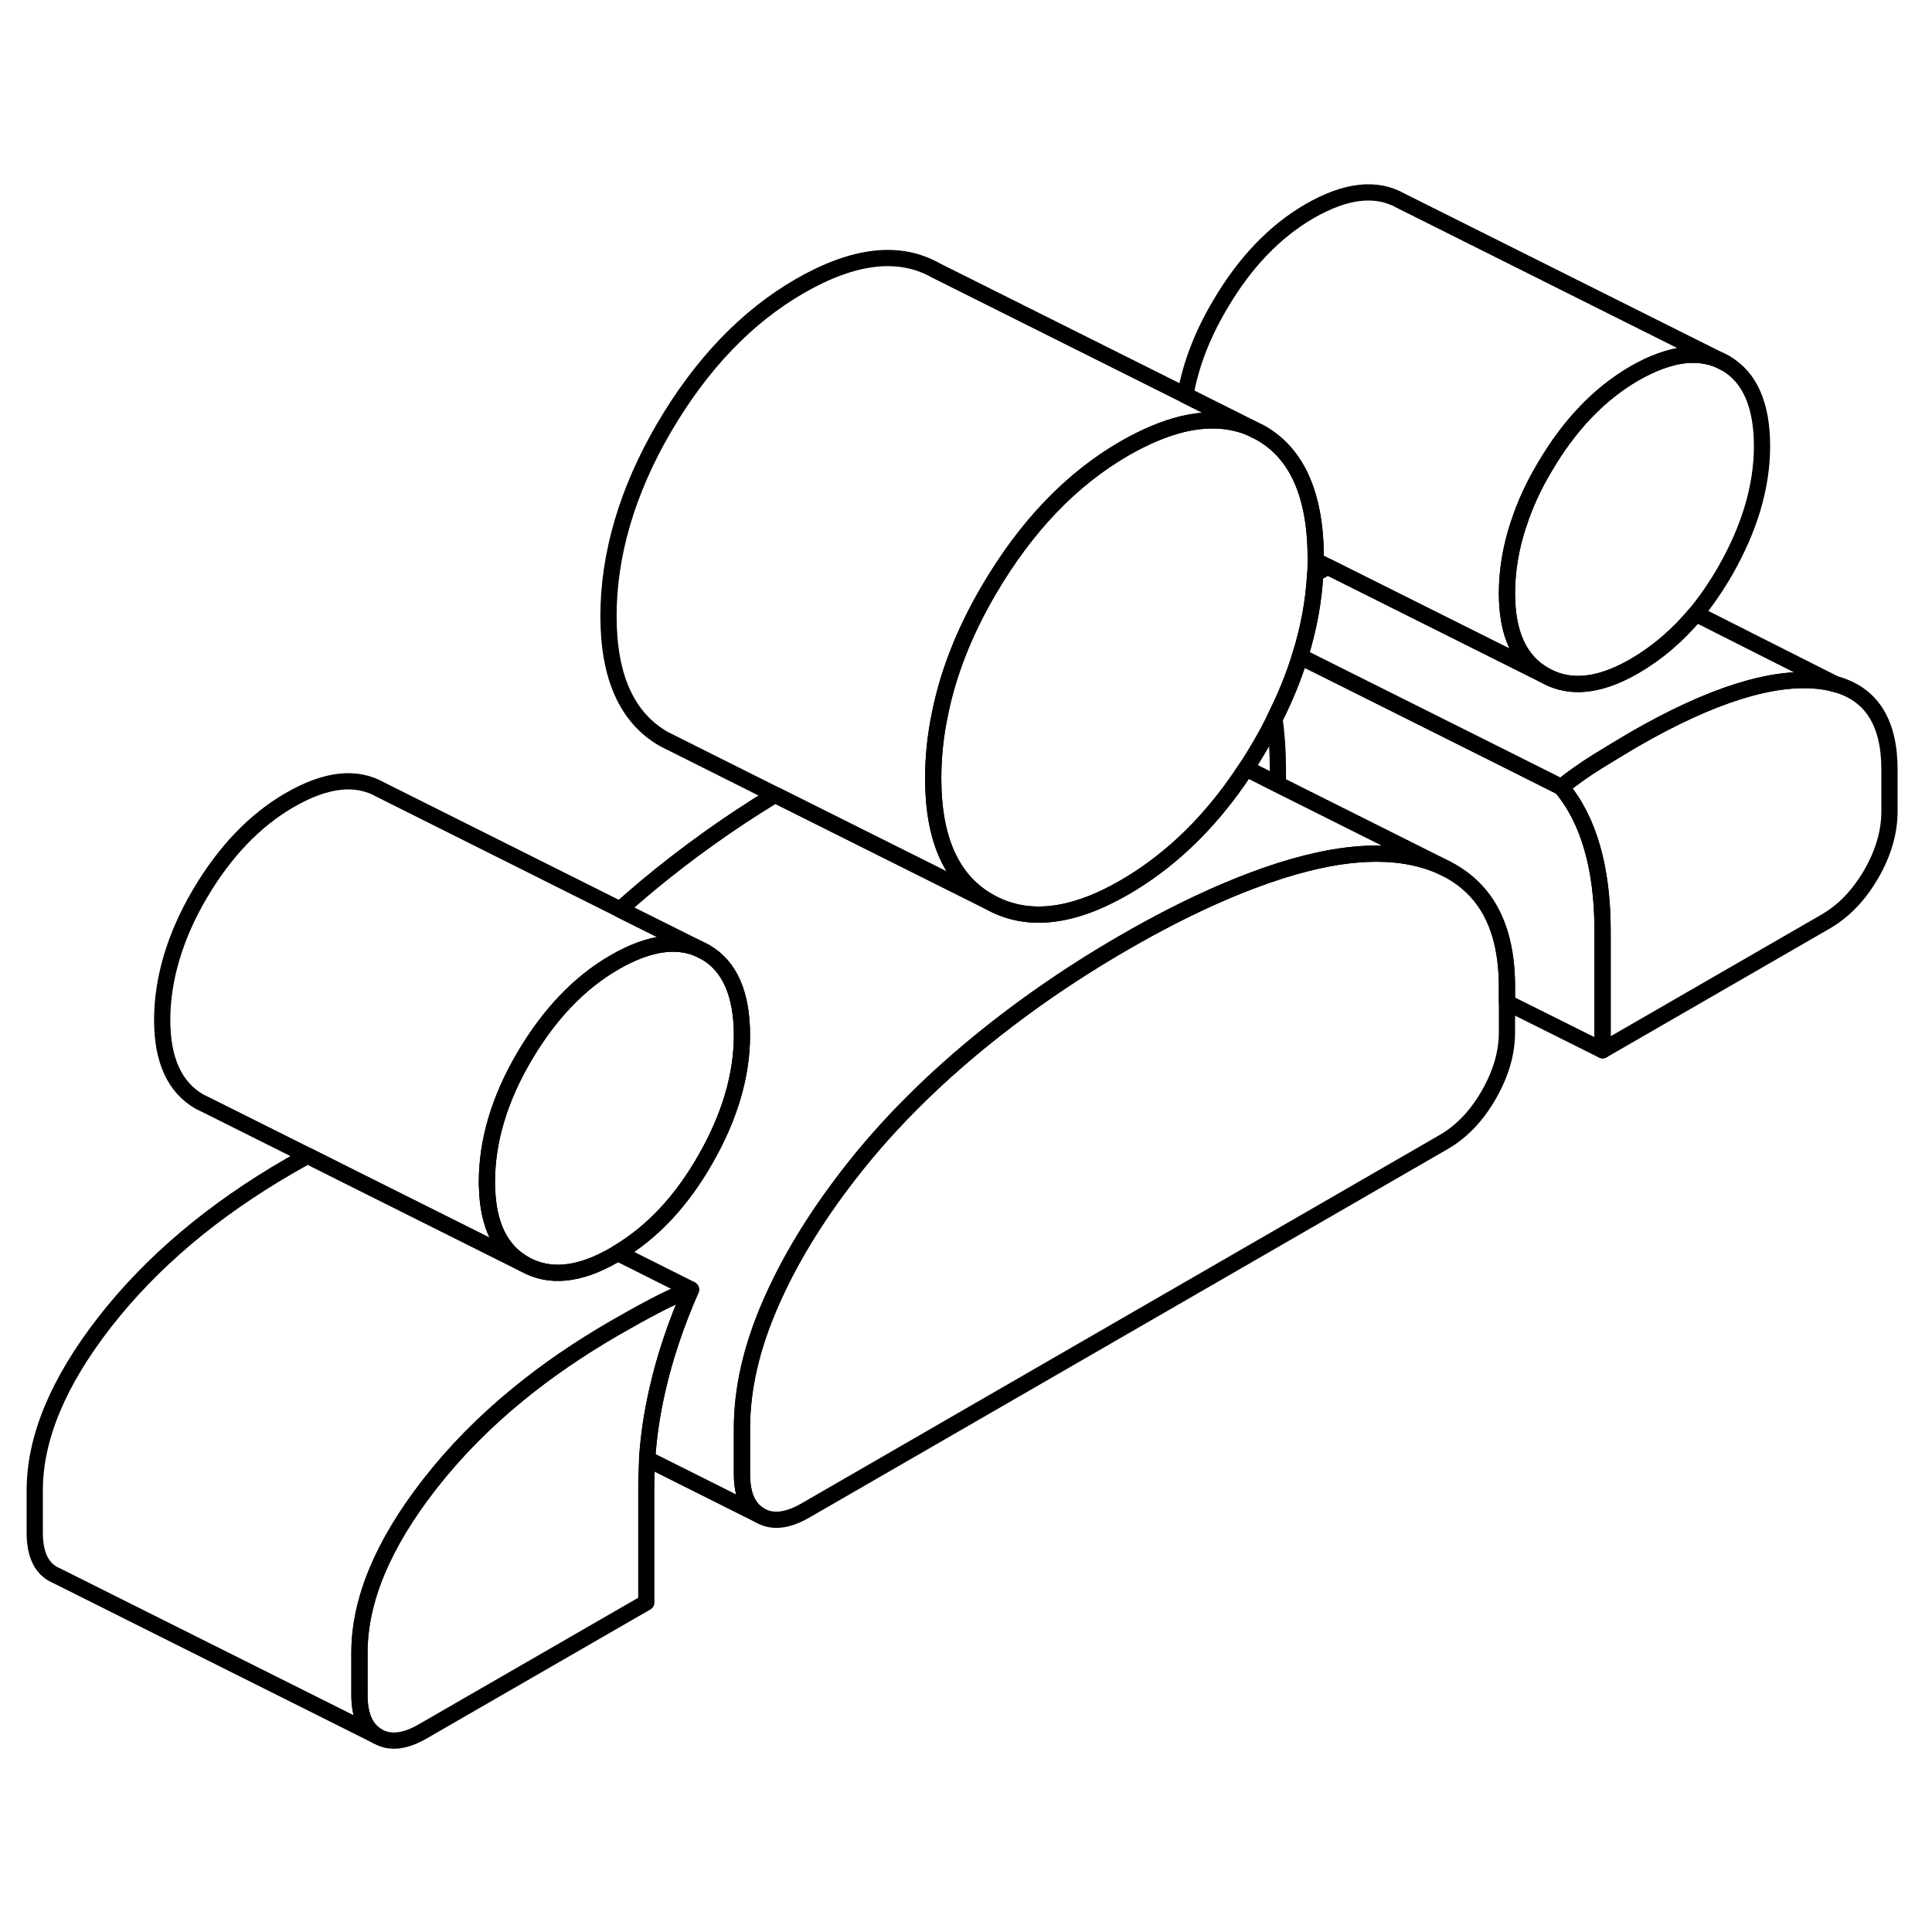 <svg width="24" height="24" viewBox="0 0 119 101" fill="none" xmlns="http://www.w3.org/2000/svg" stroke-width="1px" stroke-linecap="round" stroke-linejoin="round">
    <path d="M113.03 33.131C112.73 33.041 112.41 32.981 112.06 32.941C109.18 32.621 105.39 33.811 100.67 36.531C99.89 36.991 99.12 37.451 98.37 37.921C97.61 38.391 96.88 38.911 96.16 39.481C97.01 40.491 97.65 41.741 98.07 43.221C98.5 44.701 98.71 46.421 98.71 48.371V55.691L112.45 47.761C113.57 47.111 114.5 46.141 115.25 44.851C116 43.551 116.38 42.261 116.38 40.981V38.391C116.38 35.491 115.26 33.731 113.03 33.131Z" stroke="currentColor" stroke-linejoin="round"/>
    <path d="M108.53 18.481C108.53 20.961 107.77 23.521 106.27 26.151C105.71 27.121 105.1 28.011 104.45 28.801C103.33 30.141 102.07 31.221 100.67 32.031C98.94 33.031 97.41 33.351 96.08 32.981C95.75 32.891 95.43 32.751 95.13 32.581C93.59 31.711 92.82 30.031 92.82 27.551C92.82 26.141 93.06 24.721 93.53 23.291C93.53 23.281 93.54 23.281 93.54 23.281C93.91 22.121 94.44 20.961 95.13 19.801C96.66 17.181 98.51 15.251 100.67 14.001C102.9 12.721 104.76 12.511 106.27 13.361C107.77 14.221 108.53 15.931 108.53 18.481Z" stroke="currentColor" stroke-linejoin="round"/>
    <path d="M45.7 54.761C45.7 57.231 44.95 59.791 43.44 62.421C41.98 64.981 40.19 66.891 38.05 68.171C37.98 68.221 37.91 68.261 37.84 68.301C35.68 69.551 33.84 69.731 32.3 68.861C30.83 68.021 30.06 66.451 30 64.151C29.99 64.041 29.99 63.931 29.99 63.821C29.99 61.271 30.76 58.691 32.3 56.071C33.84 53.461 35.68 51.531 37.84 50.281C40.07 48.991 41.93 48.781 43.44 49.641C44.95 50.501 45.7 52.201 45.7 54.761Z" stroke="currentColor" stroke-linejoin="round"/>
    <path d="M43.44 49.641C41.93 48.781 40.07 48.991 37.84 50.281C35.68 51.531 33.84 53.461 32.3 56.071C30.76 58.691 29.99 61.271 29.99 63.821C29.99 63.931 29.99 64.041 30 64.151C30.06 66.451 30.83 68.021 32.3 68.861L21.4 63.411L18.95 62.181L12.79 59.101L12.3 58.861C10.76 57.981 9.99 56.301 9.99 53.821C9.99 51.341 10.76 48.691 12.3 46.071C13.84 43.461 15.68 41.531 17.84 40.281C20.07 38.991 21.93 38.781 23.44 39.641L38.19 47.021L43.44 49.641Z" stroke="currentColor" stroke-linejoin="round"/>
    <path d="M92.82 51.771V54.591C92.82 55.861 92.44 57.151 91.69 58.451C90.94 59.751 90.01 60.721 88.89 61.361L49.62 84.031C48.51 84.671 47.58 84.781 46.83 84.351C46.07 83.921 45.7 83.071 45.7 81.791V78.981C45.7 76.571 46.27 74.051 47.42 71.391C48.56 68.741 50.18 66.061 52.28 63.351C53.6 61.641 55.09 59.981 56.74 58.381C57.7 57.441 58.72 56.531 59.79 55.631C62.7 53.201 65.86 51.001 69.26 49.041C70.26 48.461 71.24 47.931 72.19 47.441C74.5 46.261 76.67 45.341 78.71 44.681C78.75 44.671 78.79 44.651 78.83 44.641C79.9 44.301 80.92 44.041 81.88 43.861C83.53 43.561 85.02 43.501 86.34 43.681C87.39 43.831 88.31 44.111 89.11 44.521C89.91 44.931 90.59 45.471 91.15 46.141C92.26 47.491 92.82 49.371 92.82 51.771Z" stroke="currentColor" stroke-linejoin="round"/>
    <path d="M89.11 44.521C88.31 44.111 87.39 43.831 86.34 43.681C85.02 43.501 83.53 43.561 81.88 43.861C80.92 44.041 79.9 44.301 78.83 44.641C78.79 44.641 78.75 44.671 78.71 44.681C76.67 45.341 74.5 46.261 72.19 47.441C71.24 47.931 70.26 48.461 69.26 49.041C65.86 51.001 62.7 53.201 59.79 55.631C58.72 56.531 57.7 57.441 56.74 58.381C55.09 59.981 53.6 61.641 52.28 63.351C50.18 66.061 48.56 68.741 47.42 71.391C46.27 74.051 45.7 76.571 45.7 78.981V81.791C45.7 83.071 46.07 83.921 46.83 84.351L39.86 80.861C39.95 79.461 40.16 78.031 40.5 76.571C40.95 74.581 41.64 72.531 42.56 70.431L38.97 68.631L38.05 68.171C40.19 66.891 41.98 64.981 43.44 62.421C44.95 59.791 45.7 57.231 45.7 54.761C45.7 52.291 44.95 50.501 43.44 49.641L38.19 47.021C38.71 46.551 39.24 46.091 39.79 45.631C42.26 43.571 44.91 41.671 47.74 39.951L60.91 46.531C63.21 47.841 65.99 47.551 69.26 45.661C70.52 44.931 71.71 44.051 72.82 43.031C74.26 41.711 75.57 40.141 76.75 38.331L76.8 38.351L78.71 39.321L89.11 44.521Z" stroke="currentColor" stroke-linejoin="round"/>
    <path d="M98.71 48.371V55.691L92.82 52.751V51.771C92.82 49.371 92.26 47.491 91.15 46.141C90.59 45.471 89.91 44.931 89.11 44.521L78.71 39.311V38.371C78.71 37.271 78.64 36.241 78.5 35.281C79.15 33.991 79.68 32.701 80.07 31.431L92.57 37.681L96.16 39.481C97.01 40.491 97.65 41.741 98.07 43.221C98.5 44.701 98.71 46.421 98.71 48.371Z" stroke="currentColor" stroke-linejoin="round"/>
    <path d="M113.03 33.131C112.73 33.041 112.41 32.981 112.06 32.941C109.18 32.621 105.39 33.811 100.67 36.531C99.89 36.991 99.12 37.451 98.37 37.921C97.61 38.391 96.88 38.911 96.16 39.481L92.57 37.681L80.07 31.431C80.61 29.721 80.92 28.021 81.01 26.341C81.28 26.191 81.54 26.041 81.79 25.911L95.13 32.581C95.43 32.751 95.75 32.891 96.08 32.981C97.41 33.351 98.94 33.031 100.67 32.031C102.07 31.221 103.33 30.141 104.45 28.801L113.03 33.131Z" stroke="currentColor" stroke-linejoin="round"/>
    <path d="M106.27 13.361C104.76 12.511 102.9 12.721 100.67 14.001C98.51 15.251 96.66 17.181 95.13 19.801C94.44 20.961 93.91 22.121 93.54 23.281C93.54 23.281 93.53 23.281 93.53 23.291C93.06 24.721 92.82 26.141 92.82 27.551C92.82 30.031 93.59 31.711 95.13 32.581L81.79 25.911L81.04 25.531V25.341C81.04 24.101 80.92 23.001 80.68 22.021C80.19 19.991 79.18 18.531 77.65 17.661L76.96 17.321L73.01 15.341C73.33 13.511 74.03 11.661 75.13 9.801C76.66 7.181 78.51 5.251 80.67 4.001C82.9 2.721 84.76 2.511 86.27 3.361L106.27 13.361Z" stroke="currentColor" stroke-linejoin="round"/>
    <path d="M81.04 25.341V25.531C81.04 25.801 81.03 26.071 81.01 26.341C80.92 28.021 80.61 29.721 80.07 31.431C79.68 32.701 79.15 33.991 78.5 35.281C78.24 35.811 77.96 36.341 77.65 36.871C77.36 37.371 77.06 37.861 76.75 38.331C75.57 40.141 74.26 41.711 72.82 43.031C71.71 44.051 70.52 44.931 69.26 45.661C65.99 47.551 63.21 47.841 60.91 46.531C58.62 45.231 57.48 42.701 57.48 38.941C57.48 37.621 57.62 36.281 57.9 34.951C58.41 32.421 59.41 29.891 60.91 27.331C63.21 23.411 65.99 20.511 69.26 18.621C70.53 17.891 71.73 17.391 72.84 17.121C74.36 16.761 75.73 16.831 76.96 17.321L77.65 17.661C79.18 18.531 80.19 19.991 80.68 22.021C80.92 23.001 81.04 24.101 81.04 25.341Z" stroke="currentColor" stroke-linejoin="round"/>
    <path d="M76.96 17.321C75.73 16.831 74.36 16.761 72.84 17.121C71.73 17.391 70.53 17.891 69.26 18.621C65.99 20.511 63.21 23.411 60.91 27.331C59.41 29.891 58.41 32.421 57.9 34.951C57.62 36.281 57.48 37.621 57.48 38.941C57.48 42.701 58.62 45.231 60.91 46.531L47.74 39.951L41.45 36.801L40.91 36.531C38.62 35.231 37.48 32.701 37.48 28.941C37.48 25.181 38.62 21.241 40.91 17.331C43.21 13.411 45.99 10.511 49.26 8.621C52.6 6.701 55.39 6.381 57.65 7.661L73.01 15.341L76.96 17.321Z" stroke="currentColor" stroke-linejoin="round"/>
    <path d="M42.56 70.431C41.84 70.691 41.08 71.031 40.3 71.451C39.51 71.861 38.7 72.321 37.84 72.811C35.67 74.071 33.69 75.421 31.9 76.891C29.82 78.591 28.01 80.431 26.46 82.421C23.58 86.121 22.14 89.571 22.14 92.801V95.401C22.14 96.671 22.51 97.521 23.27 97.951L3.5 88.061L3.27 87.951C2.51 87.521 2.14 86.671 2.14 85.401V82.801C2.14 79.571 3.58 76.121 6.46 72.421C9.34 68.731 13.13 65.531 17.84 62.811C18.22 62.591 18.59 62.381 18.95 62.181L21.4 63.411L32.3 68.861C33.84 69.731 35.68 69.551 37.84 68.301C37.91 68.261 37.98 68.221 38.05 68.171L38.97 68.631L42.56 70.431Z" stroke="currentColor" stroke-linejoin="round"/>
    <path d="M42.56 70.431C41.64 72.531 40.95 74.581 40.5 76.571C40.16 78.031 39.95 79.461 39.86 80.861C39.83 81.371 39.81 81.881 39.81 82.381V89.701L26.06 97.631C24.95 98.281 24.02 98.381 23.27 97.951C22.51 97.521 22.14 96.671 22.14 95.401V92.801C22.14 89.571 23.58 86.121 26.46 82.421C28.01 80.431 29.82 78.591 31.9 76.891C33.69 75.421 35.67 74.071 37.84 72.811C38.7 72.321 39.51 71.861 40.3 71.451C41.08 71.031 41.84 70.691 42.56 70.431Z" stroke="currentColor" stroke-linejoin="round"/>
    <path d="M78.71 39.311L76.8 38.351" stroke="currentColor" stroke-linejoin="round"/>
</svg>